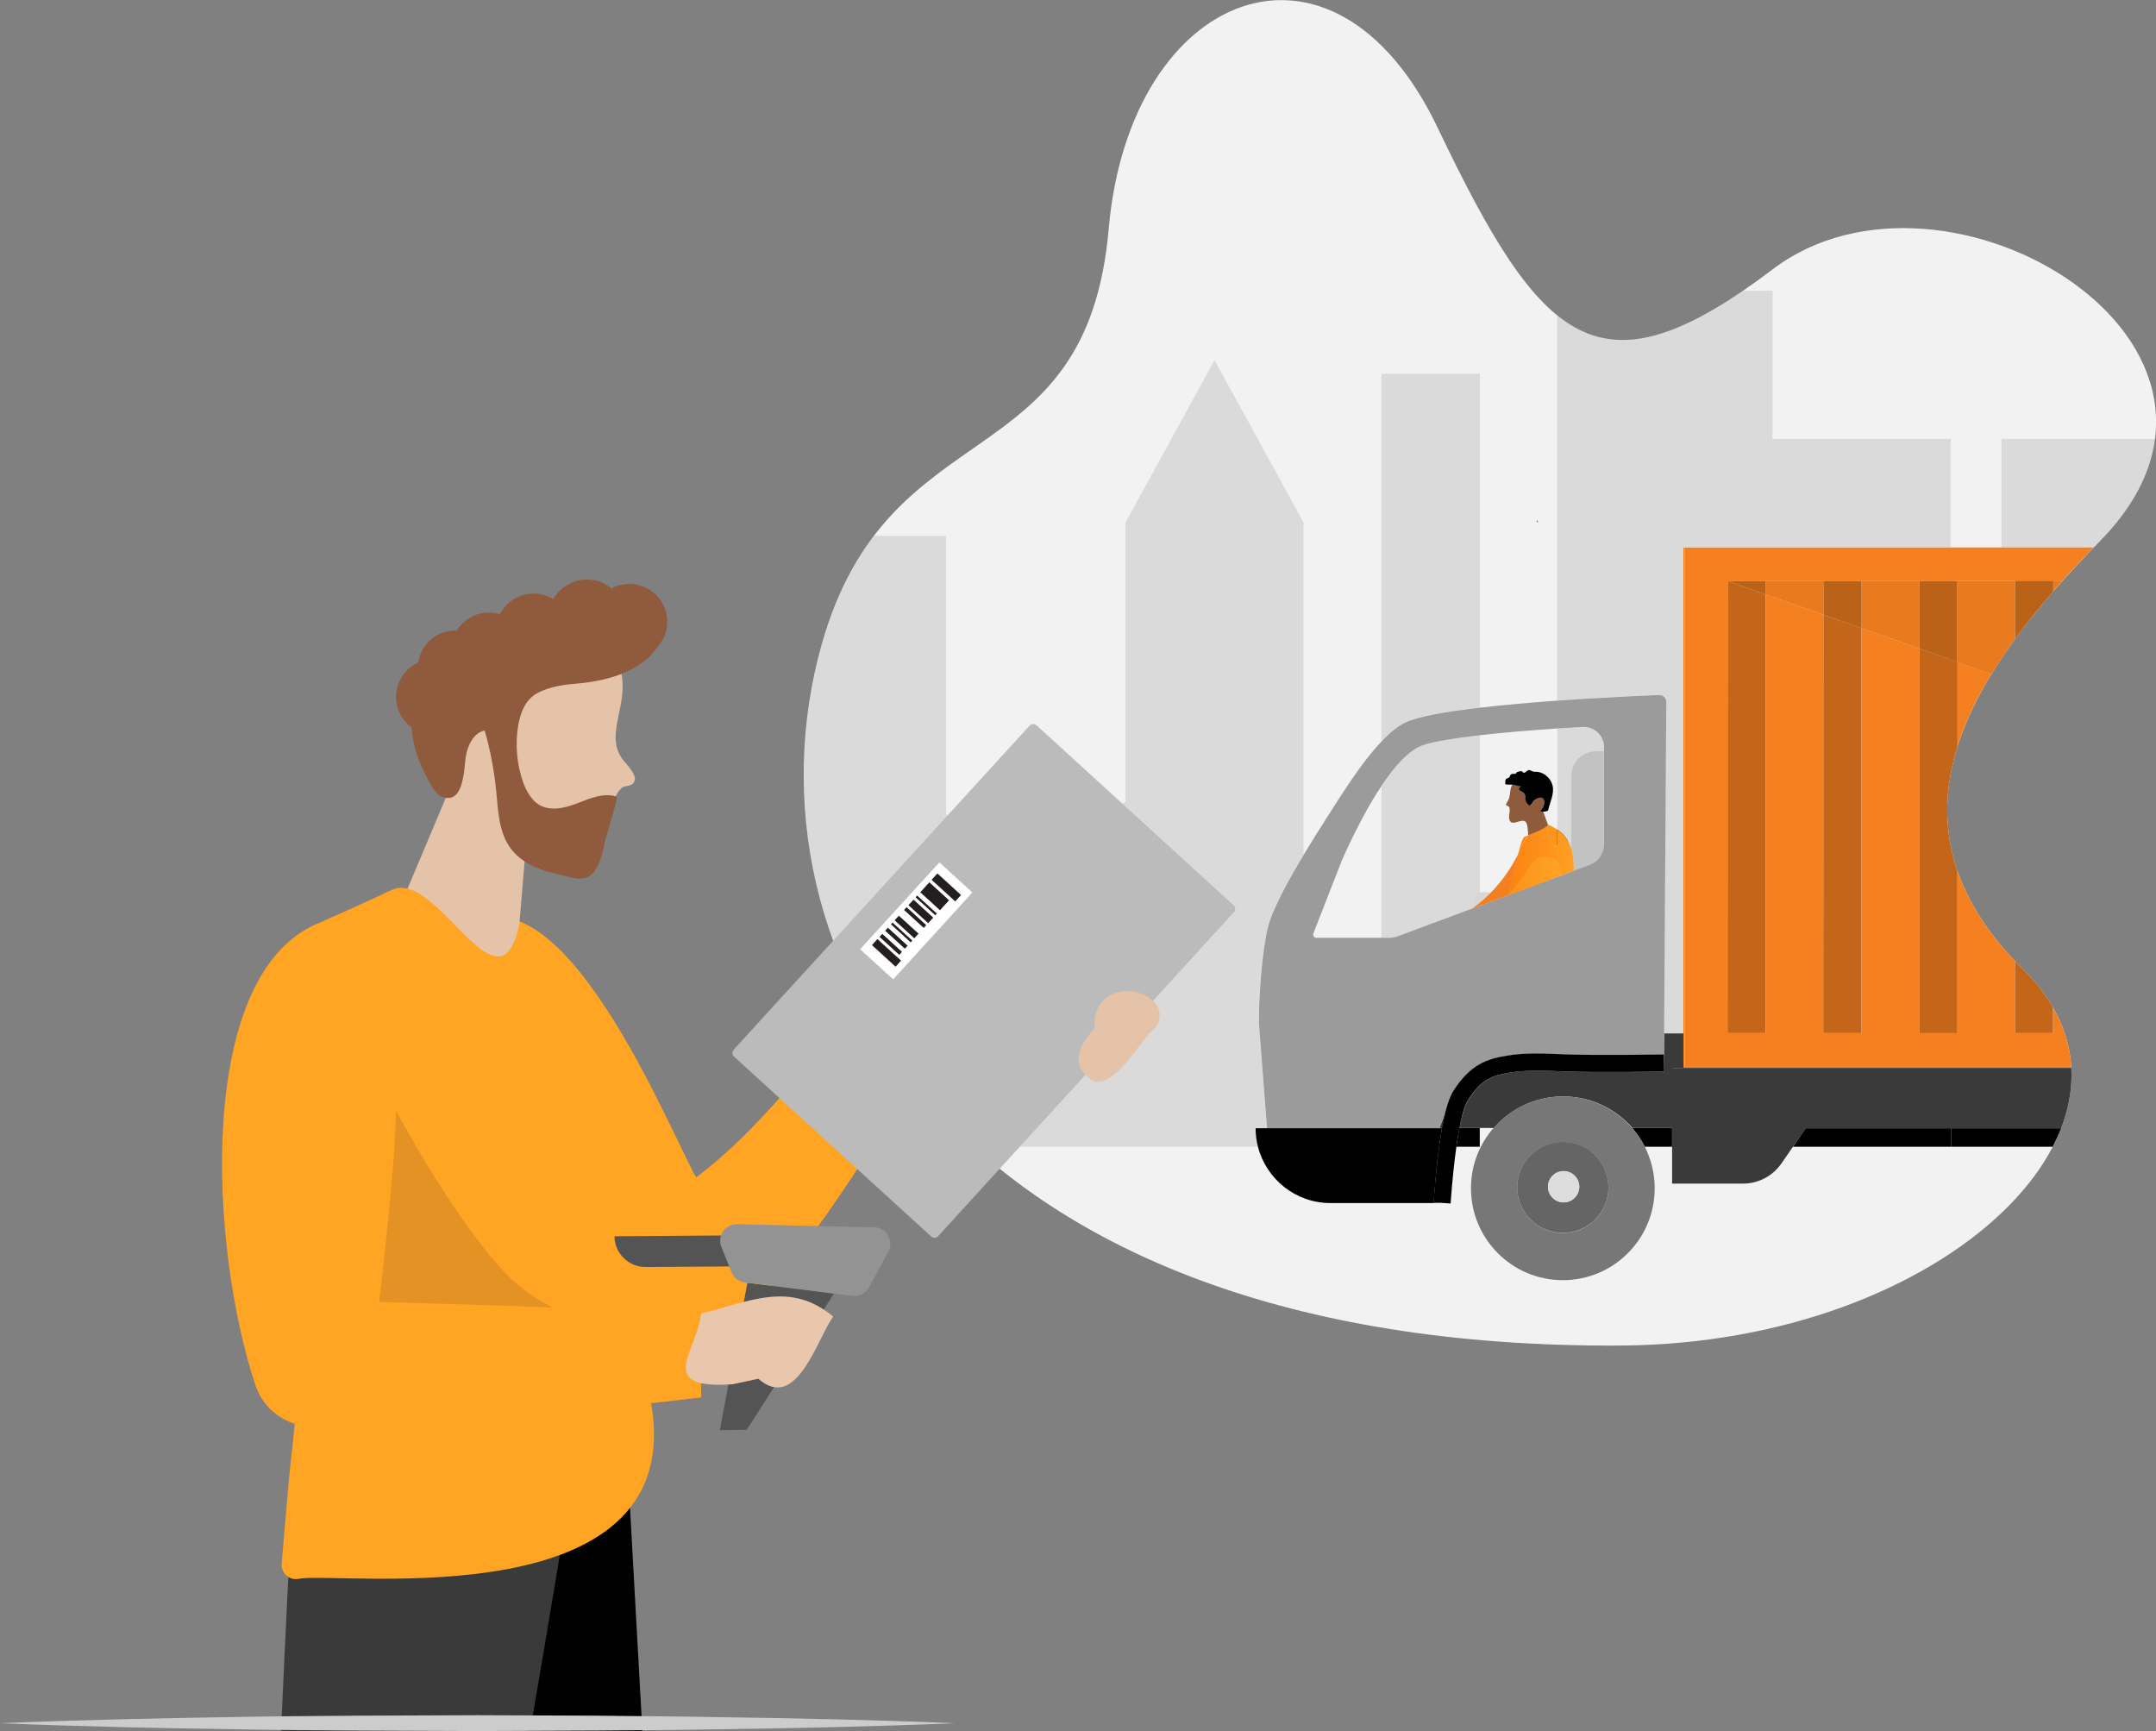 <?xml version="1.0" encoding="utf-8"?>
<!-- Generator: Adobe Illustrator 25.3.1, SVG Export Plug-In . SVG Version: 6.00 Build 0)  -->
<svg version="1.1" id="Layer_1" xmlns="http://www.w3.org/2000/svg" xmlns:xlink="http://www.w3.org/1999/xlink" x="0px" y="0px"
	 viewBox="0 0 1375.4 1104.2" style="enable-background:new 0 0 1375.4 1104.2;" xml:space="preserve">
<rect x="0" y="0" width="1375.4" height="1104.2" fill="#808080" stroke="none"/>
<style type="text/css">
	.st0{fill:#F2F2F2;}
	.st1{clip-path:url(#SVGID_2_);}
	.st2{fill:none;}
	.st3{opacity:0.1;}
	.st4{fill:#D7D7D7;}
	.st5{fill:#C2C2C2;}
	.st6{fill:#3A3A3A;}
	.st7{fill:#9B9B9B;}
	.st8{fill:#F48020;}
	.st9{fill:#777777;}
	.st10{opacity:0.41;fill:#4D4D4D;enable-background:new    ;}
	.st11{fill:#DDDDDD;}
	.st12{fill:#F28020;}
	.st13{fill:#8F5B3D;}
	.st14{fill:url(#SVGID_3_);}
	.st15{fill:url(#SVGID_4_);}
	.st16{fill:url(#SVGID_5_);}
	.st17{fill:url(#SVGID_6_);}
	.st18{fill:url(#SVGID_7_);}
	.st19{fill:url(#SVGID_8_);}
	.st20{fill:url(#SVGID_9_);}
	.st21{fill:url(#SVGID_10_);}
	.st22{fill:url(#SVGID_11_);}
	.st23{fill:url(#SVGID_12_);}
	.st24{fill:url(#SVGID_13_);}
	.st25{fill:url(#SVGID_14_);}
	.st26{opacity:5.000000e-02;enable-background:new    ;}
	.st27{opacity:0.2;enable-background:new    ;}
	.st28{fill:url(#SVGID_15_);}
	.st29{fill:#BBBBBB;}
	.st30{fill:#FFFFFF;}
	.st31{fill:#231F20;}
	.st32{fill:url(#SVGID_16_);}
	.st33{fill-rule:evenodd;clip-rule:evenodd;fill:#E4C3A8;}
	.st34{fill-rule:evenodd;clip-rule:evenodd;fill:#905B3D;}
	.st35{fill:#E4C3A8;}
	.st36{fill:url(#SVGID_17_);}
	.st37{opacity:0.2;fill:#754C24;enable-background:new    ;}
	.st38{fill:#545454;}
	.st39{fill:#E8C7AC;}
	.st40{fill:#939393;}
	.st41{fill:#CCCCCC;}
</style>
<g id="Layer_2_1_">
	<g id="Layer_1-2">
		<path class="st0" d="M1034.1,858.3C606.8,861,469.3,605.7,524.2,411.1c42.8-151.8,169-103.9,183.1-265.2
			c13.3-152.1,143.2-204,209.9-64.3s103.3,173.8,213.8,90.1s330.5,49.2,208.8,173.3c-79.9,81.5-146.5,177.4-49.1,273.4
			S1241.5,857,1034.1,858.3z"/>
		<g>
			<defs>
				<path id="SVGID_1_" d="M1034.1,858.3C606.8,861,469.3,605.7,524.2,411.1c42.8-151.8,169-103.9,183.1-265.2
					c13.3-152.1,143.2-204,209.9-64.3s103.3,173.8,213.8,90.1s330.5,49.2,208.8,173.3c-79.9,81.5-146.5,177.4-49.1,273.4
					S1241.5,857,1034.1,858.3z"/>
			</defs>
			<clipPath id="SVGID_2_">
				<use xlink:href="#SVGID_1_"  style="overflow:visible;"/>
			</clipPath>
			<g class="st1">
				<path class="st2" d="M1130.8,280h113.6v69.2h32.2V280h98c12.9-99.1-152.6-177.3-243.7-108.4c-6.6,5-13,9.6-19.1,13.8h18.9V280z"
					/>
				<path class="st2" d="M839.1,598.1c0.2,0.1,0.4,0.1,0.6,0.1h41.5v-96.8c-13.8,20.8-24.6,46.2-25.4,47.9l-18,46.2c0,0,0,0,0,0
					C837.5,596.7,838,597.8,839.1,598.1z"/>
				<path class="st2" d="M951.1,569.2c6.1-6.3,12.3-14.5,17.6-25c1.2-5,2.7-10.1,4-10.5c0.2,0,1.1-0.3,2.3-0.8
					c-0.2-2.7-0.3-7.1-1.5-8.4c-1.5-1.7-3.8-0.5-5.5-0.1c-1,0.2-2.3,0.7-3.4,0.4c-1.3-0.5-1.8-1.9-1.8-3.1c-0.1-1.8,0.5-3.7,0.4-5.5
					c0-0.7-0.3-1.4-0.9-1.8c-0.6-0.2-1.8-0.4-1.4-1.4l0.1-0.2c0.7-1.5,1.7-2.7,2-4.3c0.4-1.9,0.4-3.9,1-5.9c0.2-0.8,0.5-1.5,0.8-2
					c-1.5,0.1-3,0-4.4-0.2c-0.1-1-0.3-3.4,1.1-3.8c0.8-0.1,1.4-0.6,1.8-1.3c0.2-0.6,0.6-1.1,1.1-1.4c0.9-0.5,2.4,0.2,2.8-0.5
					c0.2-0.5,0.7-0.9,1.3-1c0.7-0.3,1.4-0.4,2.2-0.4c0.9,0.2,0.8,1.1,1.8,1c0.6-0.2,1.2-0.6,1.7-1.1c0.6-0.6,1.5-0.8,2.3-0.4
					c0.7,0.5,1.6,0.8,2.5,0.9c5.4-0.4,10.4,3.8,11.6,9c1.2,5.2-1.6,10.3-2.8,15.3c-0.2,0.9-1.6,1.1-3,1.1c0,0.1-0.1,0.2-0.1,0.3
					l3,8.4c0-0.1,0.1-0.1,0.1-0.2c2.2,0.9,4.1,1.9,5.7,3v-64.5c-14.9,1-33.1,2.4-49.4,4.3v100.2H951.1z"/>
				<path class="st2" d="M1276.7,731.5h-32.2h-100.7l-7.4,10.7c-5.5,8-14.6,12.8-24.4,12.8h-45.3v-23.5h-17.4c4,8,6.3,16.9,6.3,26.5
					c0,32.3-26.2,58.6-58.6,58.6c-32.3,0-58.6-26.2-58.6-58.6c0-14.7,5.4-28.2,14.4-38.5H944v12h-14.9c-1.3,9.2-2.5,21-3.7,36.3
					l-5.6-0.4h-71.2c-22.3,0-41-15.3-46.2-35.9H621.4c83.6,75.7,218.1,128,412.7,126.8c132.6-0.8,240.3-59.5,275.3-126.8H1276.7z"/>
				<rect x="970.3" y="564.4" class="st2" width="0" height="7.2"/>
				<path class="st2" d="M603.5,519.5c13,4.6,23.3,14.7,28.3,27.5l2.5,6.1h5.3l78.4-41.6V333.3l56.8-103.6l56.8,103.6V545
					c5.1-8.5,10.1-16.2,13.5-21.7c10-15.6,22.9-36.6,36.1-50.5V238.4H944v212.9c15.6-1.8,32.9-3.3,49.4-4.5V201.1
					c-25.3-20.4-48.1-60.6-76.2-119.5C850.5-58.2,720.6-6.3,707.3,145.8C696,275.6,612.2,270,557.5,341.8h45.9V519.5z M981.3,333
					h-0.6c-0.2-0.4-0.4-0.8-0.6-1.2L981.3,333z"/>
				<path class="st3" d="M896.7,460.7c7.9-3.8,25.9-6.9,47.4-9.4V238.4h-62.8v234.4C886.4,467.4,891.6,463.1,896.7,460.7z"/>
				<path d="M918.2,719.7h1.7c0-0.1,0-0.1,0-0.2h-1.7L918.2,719.7z"/>
				<path d="M929.1,731.5H944v-12h-13C930.4,722.9,929.7,726.8,929.1,731.5z"/>
				<path class="st3" d="M886.4,598.2c1.8,0,3.5-0.3,5.2-0.9l48.5-18.1v0l-1.2,0.4c0.4-0.3,0.8-0.6,1.2-0.8v-6.5
					c0-1.7,1.4-3.1,3.1-3.1h0.9V469c-15.4,1.7-29,3.9-36.3,6.4c-8.9,3-18.2,13.8-26.5,26.1v96.8H886.4z"/>
				<path class="st3" d="M801,719.7h7.2l-5.2-67.1c-0.2-15.4,2-46.5,5.8-61.4c2.9-11.5,13.2-30.2,22.8-46.1V333.3l-56.8-103.6
					L718,333.3v178.1l-78.4,41.6h-5.3l-2.5-6.1c-5-12.8-15.4-22.9-28.3-27.5V341.8h-45.9c-13.3,17.5-24.9,39.5-33.3,69.3
					c-29.9,106-2.8,229.9,97.1,320.4h181.1C801.5,727.7,801,723.8,801,719.7z"/>
				<path d="M1041.2,719.5c3.2,3.6,5.9,7.7,8.1,12h17.4v-12H1041.2z"/>
				<path class="st3" d="M1058.2,443.2c2.5-0.1,4.6,1.8,4.7,4.3l-1.4,211.7h12.4V349.3h0.7v-0.2h169.8V280h-113.6v-94.6h-18.9
					c-52.8,36-87.5,40.7-118.5,15.7v245.8C1022,444.8,1048.1,443.6,1058.2,443.2z"/>
				<polygon points="1151.9,719.7 1143.8,731.5 1244.5,731.5 1244.5,719.7 				"/>
				<path class="st3" d="M1000.3,536.5c0.7-0.2,1.4-0.4,2.1-0.5v-41.3c0-8.6,7-15.5,15.5-15.5h5.3v61.6c0.1-0.8,0.2-1.6,0.2-2.4
					l0-61.8c0-7.1-5.8-12.9-12.9-12.9c-0.2,0-0.5,0-0.7,0c-4.6,0.3-10.2,0.6-16.3,1v64.5C996.5,531.2,998.7,533.7,1000.3,536.5z"/>
				<path d="M981.3,333l-1.2-1.2c0.2,0.4,0.4,0.8,0.6,1.2H981.3z"/>
				<path d="M1244.5,731.5h32.2h32.8c2-3.9,3.8-7.9,5.4-11.8h-70.3V731.5z"/>
				<path class="st3" d="M1276.7,349.2h59c1.4-1.4,2.8-2.9,4.2-4.3c21.3-21.8,32.2-43.8,34.9-64.9h-98V349.2z"/>
				<polygon class="st4" points="962.2,571 961.7,571.2 940,579.3 940,579.3 966.9,569.2 966.9,569.2 				"/>
				<path class="st4" d="M951.1,569.2H944h-0.9c-1.7,0-3.1,1.4-3.1,3.1v6.5C943.5,576.3,947.3,573.1,951.1,569.2z"/>
				<polygon class="st4" points="995.6,558.5 984.1,562.8 973.7,566.7 973.7,566.7 1002.4,556 1002.4,556 				"/>
				<path class="st4" d="M1002.4,536c-0.7,0.2-1.4,0.3-2.1,0.5c0.9,1.5,1.6,3.2,2.1,4.9V536z"/>
				<path class="st5" d="M1023.2,479.2h-5.3c-8.6,0-15.5,7-15.5,15.5V536v5.4c1.3,4.3,1.6,9,1.5,14l-1.5,0.6l0,0l11.8-4.4
					c4.8-1.8,8.2-5.9,9-10.8V479.2z"/>
				<path class="st6" d="M920,719.5c0.7-3.6,1.4-6.9,2.1-9.8l-3.8,9.8H920z"/>
				<path class="st6" d="M1074,680.8v-21.6h-12.4l-0.1,13.4c0,0,0.1,0,0.1,0l0.2,10.9c-0.5,0-41.6,0.8-64.6-0.1l-2.7-0.1
					c-10.4-0.4-21.2-0.9-31.3,0.9c-10.8,1.8-18,3.9-26.6,17.5c-1.4,2.1-3.4,6.9-5.5,17.8h13h8.9c10.7-12.3,26.5-20.1,44.2-20.1
					s33.4,7.8,44.2,20.1h25.5v-38.3h254.7c0-0.1,0-0.2,0-0.4H1074z"/>
				<path class="st6" d="M1066.7,681.2v38.3v12V755h45.3c9.7,0,18.8-4.8,24.4-12.8l7.4-10.7l8.2-11.8h92.6h70.3
					c4.9-12.7,7.2-25.7,6.6-38.5H1066.7z"/>
				<path class="st7" d="M918.2,719.7l0.1-0.2l3.8-9.8c1.6-6.2,3.3-10.8,5.2-13.8c11-17.3,21.9-20.4,34-22.4
					c11.2-1.9,22.6-1.5,33.6-1l2.7,0.1c22.2,0.9,61.7,0.1,63.9,0.1l0.1-13.4l1.4-211.7c-0.1-2.5-2.2-4.4-4.7-4.3
					c-10.1,0.4-36.2,1.6-64.8,3.6c-16.5,1.2-33.8,2.7-49.4,4.5c-21.4,2.5-39.5,5.6-47.4,9.4c-5.1,2.4-10.3,6.7-15.4,12.2
					c-13.2,13.8-26.1,34.9-36.1,50.5c-3.5,5.4-8.4,13.2-13.5,21.7c-9.6,15.9-19.9,34.6-22.8,46.1c-3.8,14.9-6,46-5.8,61.4l5.2,67.1
					H918.2z M837.8,595.6C837.8,595.6,837.8,595.6,837.8,595.6l18-46.2c0.8-1.7,11.6-27.2,25.4-47.9c8.2-12.4,17.6-23.1,26.5-26.1
					c7.3-2.5,20.9-4.6,36.3-6.4c16.3-1.9,34.5-3.3,49.4-4.3c6.1-0.4,11.7-0.7,16.3-1c0.2,0,0.5,0,0.7,0c7.1,0,12.9,5.8,12.9,12.9
					l0,61.8c0,0.8-0.1,1.6-0.2,2.4c-0.9,4.9-4.2,9.1-9,10.8l-11.8,4.4l-28.7,10.7l-6.7,2.5l-26.9,10l-48.5,18.1
					c-1.7,0.6-3.4,0.9-5.2,0.9h-5.1h-41.5c-0.2,0-0.4,0-0.6-0.1C838,597.8,837.5,596.7,837.8,595.6z"/>
				<path d="M919.9,719.7h-1.7h-110H801c0,4.1,0.5,8,1.5,11.8c5.3,20.6,24,35.9,46.2,35.9h71.2l-5.3-0.4
					C916,747.3,917.8,731.5,919.9,719.7z"/>
				<path d="M936.5,701.7c8.6-13.6,15.8-15.7,26.6-17.5c10.1-1.7,20.9-1.3,31.3-0.9l2.7,0.1c23,0.9,64.1,0.1,64.6,0.1l-0.2-10.9
					c0,0,0,0-0.1,0c-2.2,0-41.7,0.8-63.9-0.1l-2.7-0.1c-11-0.5-22.3-0.9-33.6,1c-12.1,2-23,5.2-34,22.4c-1.9,3-3.6,7.6-5.2,13.8
					c-0.7,2.9-1.4,6.2-2.1,9.8c0,0.1,0,0.1,0,0.2c-2.2,11.9-3.9,27.6-5.4,47.3l5.3,0.4l5.6,0.4c1.1-15.3,2.4-27.1,3.7-36.3
					c0.7-4.7,1.3-8.6,2-12C933.1,708.6,935.1,703.8,936.5,701.7z"/>
				<path class="st8" d="M1074.6,680.5V349.3h-0.7v309.9v21.6h247.4c0-0.1,0-0.2,0-0.3H1074.6z"/>
				<path class="st9" d="M997,699.4c-17.6,0-33.4,7.8-44.2,20.1c-9,10.3-14.4,23.7-14.4,38.5c0,32.3,26.2,58.6,58.6,58.6
					c32.3,0,58.6-26.2,58.6-58.6c0-9.5-2.3-18.5-6.3-26.5c-2.2-4.3-4.9-8.4-8.1-12C1030.4,707.2,1014.7,699.4,997,699.4z M997,786.5
					c-16,0-29.1-13-29.1-29s13-29,29.1-29s29.1,13,29.1,29S1013.1,786.5,997,786.5z"/>
				<path class="st9" d="M997,728.4c-16,0-29.1,13-29.1,29s13,29,29.1,29s29.1-13,29.1-29S1013.1,728.4,997,728.4z M997.5,767
					c-5.5,0-10-4.5-10-10s4.5-10,10-10s10,4.5,10,10S1003,767,997.5,767z"/>
				<path class="st10" d="M997,728.4c-16,0-29.1,13-29.1,29s13,29,29.1,29s29.1-13,29.1-29S1013.1,728.4,997,728.4z M997.5,767
					c-5.5,0-10-4.5-10-10s4.5-10,10-10s10,4.5,10,10S1003,767,997.5,767z"/>
				<circle class="st11" cx="997.5" cy="757" r="10"/>
				<path class="st12" d="M961.7,571.2c0.2-0.2,0.4-0.5,0.7-0.7c1.3-5.3,2.7-10.7,4.1-16c0.3-1.3,1.2-5.8,2.3-10.3
					c-5.2,10.6-11.5,18.8-17.6,25c-3.8,3.9-7.6,7.1-11.1,9.6c-0.4,0.3-0.8,0.6-1.2,0.8l1.2-0.4L961.7,571.2z"/>
				<path class="st13" d="M987.6,526.4l-3-8.4c0-0.1,0.1-0.2,0.1-0.3c-1.2,0-2.3-0.2-2.3-0.2s3.8-3.7,2.4-7.4
					c-0.7-1.9-2.7-1.4-4.2-0.7c-1,0.5-1.9,1.2-2.7,2.1c-0.5,0.7-1.1,2.4-2.1,2.3c-0.3,0-0.6-0.2-0.9-0.4c-1-0.9-1.7-2.1-1.9-3.4
					c-0.1-0.7,0.1-1.4,0-2.1c0-0.9-0.4-1.8-1.2-2.3c-0.8-0.5-1.6-1-2.5-1.4c-0.1,0-0.2-0.1-0.2-0.2c-0.6-0.6,0.6-2.2,1.1-2.6
					c-0.8,0.3-1.7,0.3-2.5-0.2c-0.9-0.4-1.9-0.6-2.8-0.7c-0.1,0-0.1,0-0.2,0c-0.3,0.6-0.6,1.3-0.8,2c-0.6,1.9-0.5,3.9-1,5.9
					c-0.3,1.6-1.3,2.9-2,4.3l-0.1,0.2c-0.3,1,0.8,1.1,1.4,1.4c0.6,0.4,0.9,1.1,0.9,1.8c0.1,1.8-0.5,3.6-0.4,5.5
					c0.1,1.2,0.5,2.7,1.8,3.1c1,0.3,2.4-0.1,3.4-0.4c1.7-0.4,4.1-1.5,5.5,0.1c1.2,1.3,1.3,5.7,1.5,8.4
					C978.8,531.5,986,528.4,987.6,526.4z"/>
				<path d="M967.7,501.2c0.8,0.4,1.7,0.5,2.5,0.2c-0.5,0.4-1.7,2-1.1,2.6c0.1,0.1,0.2,0.1,0.2,0.2c0.9,0.4,1.7,0.8,2.5,1.4
					c0.7,0.5,1.2,1.4,1.2,2.3c0.1,0.7-0.1,1.4,0,2.1c0.2,1.3,0.9,2.5,1.9,3.4c0.2,0.3,0.5,0.4,0.9,0.4c1,0,1.6-1.7,2.1-2.3
					c0.7-0.9,1.6-1.6,2.7-2.1c1.4-0.7,3.4-1.2,4.2,0.7c1.5,3.7-2.4,7.4-2.4,7.4s1.1,0.2,2.3,0.2c1.3,0,2.8-0.2,3-1.1
					c1.1-5,3.9-10.2,2.8-15.3c-1.2-5.2-6.2-9.4-11.6-9c-0.9-0.1-1.8-0.4-2.5-0.9c-0.8-0.4-1.7-0.2-2.3,0.4c-0.5,0.5-1,0.9-1.7,1.1
					c-1,0.1-0.9-0.8-1.8-1c-0.7,0-1.5,0.1-2.2,0.4c-0.6,0.1-1.1,0.5-1.3,1c-0.4,0.7-1.9,0-2.8,0.5c-0.6,0.3-1,0.8-1.1,1.4
					c-0.3,0.7-1,1.2-1.8,1.3c-1.4,0.4-1.1,2.8-1.1,3.8c1.5,0.2,3,0.3,4.4,0.2c0.1,0,0.1,0,0.2,0
					C965.9,500.7,966.8,500.9,967.7,501.2z"/>
				<linearGradient id="SVGID_3_" gradientUnits="userSpaceOnUse" x1="955.523" y1="538.545" x2="1008.409" y2="538.545">
					<stop  offset="0" style="stop-color:#FC7D0E"/>
					<stop  offset="1" style="stop-color:#FFA323"/>
				</linearGradient>
				<path class="st14" d="M975.1,533.7c0-0.2,0-0.5-0.1-0.8c-1.2,0.5-2.1,0.7-2.3,0.8c-1.4,0.5-2.8,5.5-4,10.5
					c0.7-1.4,1.3-2.7,2-4.2C971.5,537.3,973.1,535.2,975.1,533.7z"/>
				<linearGradient id="SVGID_4_" gradientUnits="userSpaceOnUse" x1="955.523" y1="533.373" x2="1008.409" y2="533.373">
					<stop  offset="0" style="stop-color:#FC7D0E"/>
					<stop  offset="1" style="stop-color:#FFA323"/>
				</linearGradient>
				<path class="st15" d="M986.6,533.2c2.4,1.6,4,4.3,4.5,7.3c0.8-0.5,1.5-0.9,2.3-1.3v-10.1c-1.7-1.1-3.5-2.1-5.7-3
					c0,0.1-0.1,0.1-0.1,0.2l2.2,6.1C988.5,532.7,987.5,532.9,986.6,533.2z"/>
				<path d="M1000.3,536.5c-1.6-2.8-3.8-5.3-6.9-7.3v10.1C995.6,538.1,997.9,537.2,1000.3,536.5z"/>
				<linearGradient id="SVGID_5_" gradientUnits="userSpaceOnUse" x1="955.523" y1="534.204" x2="1008.409" y2="534.204">
					<stop  offset="0" style="stop-color:#FC7D0E"/>
					<stop  offset="1" style="stop-color:#FFA323"/>
				</linearGradient>
				<path class="st16" d="M1000.3,536.5c-1.6-2.8-3.8-5.3-6.9-7.3v10.1C995.6,538.1,997.9,537.2,1000.3,536.5z"/>
				<path class="st4" d="M991.1,540.5c0.3,1.9,0.2,3.8-0.4,5.8c0,0-0.1,0.4-0.3,1.1c4,2.2,5.5,6.6,5.2,11.1l6.8-2.5v-14.6
					c-0.5-1.7-1.2-3.4-2.1-4.9c-2.4,0.7-4.7,1.6-6.9,2.7C992.6,539.6,991.9,540.1,991.1,540.5z"/>
				<linearGradient id="SVGID_6_" gradientUnits="userSpaceOnUse" x1="955.523" y1="547.518" x2="1008.409" y2="547.518">
					<stop  offset="0" style="stop-color:#FC7D0E"/>
					<stop  offset="1" style="stop-color:#FFA323"/>
				</linearGradient>
				<path class="st17" d="M991.1,540.5c0.3,1.9,0.2,3.8-0.4,5.8c0,0-0.1,0.4-0.3,1.1c4,2.2,5.5,6.6,5.2,11.1l6.8-2.5v-14.6
					c-0.5-1.7-1.2-3.4-2.1-4.9c-2.4,0.7-4.7,1.6-6.9,2.7C992.6,539.6,991.9,540.1,991.1,540.5z"/>
				<path class="st5" d="M1003.9,555.4c0.1-5-0.2-9.7-1.5-14V556L1003.9,555.4z"/>
				<linearGradient id="SVGID_7_" gradientUnits="userSpaceOnUse" x1="955.523" y1="548.711" x2="1008.409" y2="548.711">
					<stop  offset="0" style="stop-color:#FC7D0E"/>
					<stop  offset="1" style="stop-color:#FFA323"/>
				</linearGradient>
				<path class="st18" d="M1003.9,555.4c0.1-5-0.2-9.7-1.5-14V556L1003.9,555.4z"/>
				<path class="st12" d="M962.4,570.5c4.5-4.8,8.9-10.4,12.7-16.8c2.8-6,9.4-8.9,14.8-6.5c0.2,0.1,0.4,0.2,0.6,0.3
					c0.2-0.7,0.3-1.1,0.3-1.1c0.6-2,0.7-4,0.4-5.8c-0.5-3-2.1-5.7-4.5-7.3c-2,0.6-3.5,1.4-6.4,1.9c-1.7,0.3-4.6,2.1-5-0.6
					c0-0.2-0.1-0.5-0.1-0.8c-2,1.5-3.6,3.7-4.5,6.3c-0.6,1.4-1.3,2.8-2,4.2c-1.1,4.5-1.9,9-2.3,10.3
					C965,559.8,963.7,565.1,962.4,570.5z"/>
				<linearGradient id="SVGID_8_" gradientUnits="userSpaceOnUse" x1="955.523" y1="551.841" x2="1008.409" y2="551.841">
					<stop  offset="0" style="stop-color:#FC7D0E"/>
					<stop  offset="1" style="stop-color:#FFA323"/>
				</linearGradient>
				<path class="st19" d="M962.4,570.5c4.5-4.8,8.9-10.4,12.7-16.8c2.8-6,9.4-8.9,14.8-6.5c0.2,0.1,0.4,0.2,0.6,0.3
					c0.2-0.7,0.3-1.1,0.3-1.1c0.6-2,0.7-4,0.4-5.8c-0.5-3-2.1-5.7-4.5-7.3c-2,0.6-3.5,1.4-6.4,1.9c-1.7,0.3-4.6,2.1-5-0.6
					c0-0.2-0.1-0.5-0.1-0.8c-2,1.5-3.6,3.7-4.5,6.3c-0.6,1.4-1.3,2.8-2,4.2c-1.1,4.5-1.9,9-2.3,10.3
					C965,559.8,963.7,565.1,962.4,570.5z"/>
				<path class="st13" d="M975.2,534.5c0.4,2.7,3.3,0.9,5,0.6c2.9-0.5,4.4-1.2,6.4-1.9c0.9-0.3,1.9-0.6,3.2-0.8l-2.2-6.1
					c-1.6,2-8.8,5.1-12.6,6.5c0,0.3,0,0.5,0.1,0.8C975.1,534,975.1,534.3,975.2,534.5z"/>
				<linearGradient id="SVGID_9_" gradientUnits="userSpaceOnUse" x1="955.523" y1="531.167" x2="1008.409" y2="531.167">
					<stop  offset="0" style="stop-color:#FC7D0E"/>
					<stop  offset="1" style="stop-color:#FFA323"/>
				</linearGradient>
				<path class="st20" d="M975.2,534.5c0.4,2.7,3.3,0.9,5,0.6c2.9-0.5,4.4-1.2,6.4-1.9c0.9-0.3,1.9-0.6,3.2-0.8l-2.2-6.1
					c-1.6,2-8.8,5.1-12.6,6.5c0,0.3,0,0.5,0.1,0.8C975.1,534,975.1,534.3,975.2,534.5z"/>
				<path class="st12" d="M961.7,571.2l0.5-0.2c0-0.2,0.1-0.3,0.1-0.5C962.1,570.7,961.9,570.9,961.7,571.2z"/>
				<linearGradient id="SVGID_10_" gradientUnits="userSpaceOnUse" x1="918.416" y1="570.812" x2="996.281" y2="570.812">
					<stop  offset="0" style="stop-color:#FC7D0E"/>
					<stop  offset="1" style="stop-color:#FFA323"/>
				</linearGradient>
				<path class="st21" d="M961.7,571.2l0.5-0.2c0-0.2,0.1-0.3,0.1-0.5C962.1,570.7,961.9,570.9,961.7,571.2z"/>
				<path class="st4" d="M990.4,547.5c-0.6,2.4-2.3,8.2-6.3,15.3l11.5-4.3C995.9,554.1,994.4,549.6,990.4,547.5z"/>
				<linearGradient id="SVGID_11_" gradientUnits="userSpaceOnUse" x1="955.523" y1="555.138" x2="1008.409" y2="555.138">
					<stop  offset="0" style="stop-color:#FC7D0E"/>
					<stop  offset="1" style="stop-color:#FFA323"/>
				</linearGradient>
				<path class="st22" d="M990.4,547.5c-0.6,2.4-2.3,8.2-6.3,15.3l11.5-4.3C995.9,554.1,994.4,549.6,990.4,547.5z"/>
				<linearGradient id="SVGID_12_" gradientUnits="userSpaceOnUse" x1="918.416" y1="555.138" x2="996.281" y2="555.138">
					<stop  offset="0" style="stop-color:#FC7D0E"/>
					<stop  offset="1" style="stop-color:#FFA323"/>
				</linearGradient>
				<path class="st23" d="M990.4,547.5c-0.6,2.4-2.3,8.2-6.3,15.3l11.5-4.3C995.9,554.1,994.4,549.6,990.4,547.5z"/>
				<path class="st12" d="M989.9,547.2c-5.4-2.5-12,0.5-14.8,6.5c-3.9,6.4-8.2,12-12.7,16.8c0,0.2-0.1,0.3-0.1,0.5l4.7-1.8l6.7-2.5
					l10.5-3.9c4-7.1,5.7-13,6.3-15.3C990.2,547.4,990,547.3,989.9,547.2z"/>
				<linearGradient id="SVGID_13_" gradientUnits="userSpaceOnUse" x1="955.523" y1="558.633" x2="1008.409" y2="558.633">
					<stop  offset="0" style="stop-color:#FC7D0E"/>
					<stop  offset="1" style="stop-color:#FFA323"/>
				</linearGradient>
				<path class="st24" d="M989.9,547.2c-5.4-2.5-12,0.5-14.8,6.5c-3.9,6.4-8.2,12-12.7,16.8c0,0.2-0.1,0.3-0.1,0.5l4.7-1.8l6.7-2.5
					l10.5-3.9c4-7.1,5.7-13,6.3-15.3C990.2,547.4,990,547.3,989.9,547.2z"/>
				<linearGradient id="SVGID_14_" gradientUnits="userSpaceOnUse" x1="918.416" y1="558.633" x2="996.281" y2="558.633">
					<stop  offset="0" style="stop-color:#FC7D0E"/>
					<stop  offset="1" style="stop-color:#FFA323"/>
				</linearGradient>
				<path class="st25" d="M989.9,547.2c-5.4-2.5-12,0.5-14.8,6.5c-3.9,6.4-8.2,12-12.7,16.8c0,0.2-0.1,0.3-0.1,0.5l4.7-1.8l6.7-2.5
					l10.5-3.9c4-7.1,5.7-13,6.3-15.3C990.2,547.4,990,547.3,989.9,547.2z"/>
				<path class="st8" d="M1244.5,349.2h-169.8v0.2v331.1h246.7c-0.8-12.9-4.5-25.6-11.6-38V659h-24.3l0-46.1
					c-18.4-19.4-30.3-38.7-36.8-57.9v104h-24.3l0-245.3l-36.8-13V659h-24.3l0-266.8l-36.8-13V659h-24.3l0-288.3h24.2h36.9h24.2h36.9
					h24.2h36.8h24.2h5.9c6.5-7.3,13.2-14.4,20.1-21.5h-59H1244.5z"/>
				<path class="st8" d="M1248.6,476.7c4.9-15.8,12.4-31.5,21.8-46.8l-21.8-7.7V476.7z"/>
				<polygon class="st8" points="1126.4,370.7 1126.4,379.2 1163.3,392.2 1163.3,370.7 				"/>
				<polygon class="st26" points="1126.4,370.7 1126.4,379.2 1163.3,392.2 1163.3,370.7 				"/>
				<polygon class="st8" points="1187.5,370.7 1187.5,400.7 1224.4,413.7 1224.4,370.7 				"/>
				<polygon class="st26" points="1187.5,370.7 1187.5,400.7 1224.4,413.7 1224.4,370.7 				"/>
				<path class="st8" d="M1248.6,370.7v51.6l21.8,7.7c4.6-7.5,9.7-15,15.1-22.4l0-36.8H1248.6z"/>
				<path class="st26" d="M1248.6,370.7v51.6l21.8,7.7c4.6-7.5,9.7-15,15.1-22.4l0-36.8H1248.6z"/>
				<path class="st8" d="M1309.7,377.3c1.9-2.2,3.9-4.4,5.9-6.7h-5.9V377.3z"/>
				<path class="st26" d="M1309.7,377.3c1.9-2.2,3.9-4.4,5.9-6.7h-5.9V377.3z"/>
				<polygon class="st8" points="1102.1,659 1126.4,659 1126.4,379.2 1102.2,370.7 				"/>
				<polygon class="st27" points="1102.1,659 1126.4,659 1126.4,379.2 1102.2,370.7 				"/>
				<polygon class="st8" points="1102.2,370.7 1126.4,379.2 1126.4,370.7 				"/>
				<polygon class="st26" points="1102.2,370.7 1126.4,379.2 1126.4,370.7 				"/>
				<polygon class="st27" points="1102.2,370.7 1126.4,379.2 1126.4,370.7 				"/>
				<polygon class="st8" points="1163.2,659 1187.5,659 1187.5,400.7 1163.3,392.2 				"/>
				<polygon class="st27" points="1163.2,659 1187.5,659 1187.5,400.7 1163.3,392.2 				"/>
				<polygon class="st8" points="1163.3,370.7 1163.3,392.2 1187.5,400.7 1187.5,370.7 				"/>
				<polygon class="st26" points="1163.3,370.7 1163.3,392.2 1187.5,400.7 1187.5,370.7 				"/>
				<polygon class="st27" points="1163.3,370.7 1163.3,392.2 1187.5,400.7 1187.5,370.7 				"/>
				<path class="st8" d="M1224.4,413.7l0,245.3h24.3V555c-9-26.4-7.9-52.6,0-78.3v-54.5L1224.4,413.7z"/>
				<path class="st27" d="M1224.4,413.7l0,245.3h24.3V555c-9-26.4-7.9-52.6,0-78.3v-54.5L1224.4,413.7z"/>
				<polygon class="st8" points="1248.6,422.2 1248.6,370.7 1224.4,370.7 1224.4,413.7 				"/>
				<polygon class="st26" points="1248.6,422.2 1248.6,370.7 1224.4,370.7 1224.4,413.7 				"/>
				<polygon class="st27" points="1248.6,422.2 1248.6,370.7 1224.4,370.7 1224.4,413.7 				"/>
				<path class="st8" d="M1309.7,659v-16.5c-4.8-8.3-11.1-16.4-19-24.3c-1.8-1.8-3.6-3.6-5.2-5.3l0,46.1H1309.7z"/>
				<path class="st27" d="M1309.7,659v-16.5c-4.8-8.3-11.1-16.4-19-24.3c-1.8-1.8-3.6-3.6-5.2-5.3l0,46.1H1309.7z"/>
				<path class="st8" d="M1285.5,370.7l0,36.8c7.5-10.2,15.6-20.3,24.3-30.2v-6.7H1285.5z"/>
				<path class="st26" d="M1285.5,370.7l0,36.8c7.5-10.2,15.6-20.3,24.3-30.2v-6.7H1285.5z"/>
				<path class="st27" d="M1285.5,370.7l0,36.8c7.5-10.2,15.6-20.3,24.3-30.2v-6.7H1285.5z"/>
			</g>
		</g>
		<g id="Holding_Box">
			
				<linearGradient id="SVGID_15_" gradientUnits="userSpaceOnUse" x1="2500.7" y1="385.121" x2="2501.2" y2="385.121" gradientTransform="matrix(-1 0 0 -1 3928.63 1104.034)">
				<stop  offset="0" style="stop-color:#FD7D0E"/>
				<stop  offset="0.5" style="stop-color:#FE8E17"/>
				<stop  offset="1" style="stop-color:#FFA423"/>
			</linearGradient>
			<path class="st28" d="M444.1,751.1c-17.7-31.6-85.2-200.7-147-160.1c-25.5,19.9-30.1,60.7-17.3,89.6
				c46.8,71.1,116.7,242.9,210.4,140.9c42.5-46.9,72.8-103.4,108-155.7c15.5-21.3-19.3-36.4-29.5-52.4
				C529.1,659.9,493.1,713.8,444.1,751.1z"/>
			<path class="st29" d="M786.9,577.4L661.3,462.7c-1.3-1.2-3.3-1.1-4.5,0.2c0,0,0,0,0,0L468.1,669.5c-1.2,1.3-1.1,3.3,0.2,4.5
				L594,788.7c1.3,1.2,3.3,1.1,4.5-0.2l188.7-206.7c1.1-1.2,1.1-3.1-0.1-4.2C787,577.5,787,577.5,786.9,577.4z"/>
			<path class="st30" d="M548.7,605.5l50.6-55.4l21,19.2l-50.5,55.4L548.7,605.5z"/>
			
				<rect x="600.8" y="556.4" transform="matrix(0.674 -0.739 0.739 0.674 -221.822 630.203)" class="st31" width="5.5" height="20.4"/>
			
				<rect x="591.8" y="563.7" transform="matrix(0.674 -0.739 0.739 0.674 -228.369 626.573)" class="st31" width="8.6" height="17"/>
			
				<rect x="590" y="569.5" transform="matrix(0.674 -0.739 0.739 0.674 -234.435 624.536)" class="st31" width="1.5" height="17"/>
			
				<rect x="584.9" y="573.4" transform="matrix(0.674 -0.739 0.739 0.674 -238.423 623.186)" class="st31" width="4.8" height="17"/>
			
				<rect x="582.5" y="577.3" transform="matrix(0.674 -0.739 0.739 0.674 -242.51 621.809)" class="st31" width="2.4" height="17"/>
			
				<rect x="576.2" y="583.3" transform="matrix(0.674 -0.739 0.739 0.674 -248.702 619.731)" class="st31" width="4" height="17"/>
			
				<rect x="562.8" y="598.1" transform="matrix(0.674 -0.739 0.739 0.674 -265.078 615.655)" class="st31" width="5.2" height="20.4"/>
			
				<rect x="566.8" y="594.4" transform="matrix(0.674 -0.739 0.739 0.674 -260.19 615.861)" class="st31" width="2.6" height="17"/>
			
				<rect x="570.4" y="590.5" transform="matrix(0.674 -0.739 0.739 0.674 -256.132 617.228)" class="st31" width="2.6" height="17"/>
			
				<rect x="574.3" y="586.8" transform="matrix(0.674 -0.739 0.739 0.674 -252.325 618.515)" class="st31" width="1.5" height="17"/>
			<polygon points="258.1,1104.2 231.8,983.7 400.8,941.8 409.8,1104.2 			"/>
			<path class="st6" d="M179.3,1104.2c3.2-72,5.8-121,5.8-121l174.8-8.1c0,0-8.6,52.9-21.7,129L179.3,1104.2z"/>
			
				<linearGradient id="SVGID_16_" gradientUnits="userSpaceOnUse" x1="2500.7" y1="212.098" x2="2501.2" y2="212.098" gradientTransform="matrix(-1 0 0 -1 3928.63 1104.034)">
				<stop  offset="0" style="stop-color:#FD7D0E"/>
				<stop  offset="1" style="stop-color:#FFA423"/>
			</linearGradient>
			<path class="st32" d="M413.9,887.7c33.4,147.3-197.8,114.4-223.4,119.4c-4.9,1-9.7-2.2-10.7-7.2c-0.2-0.9-0.2-1.7-0.1-2.6
				l4.4-51.3c2-24,6.7-46.9,3.5-71.3c-3.2-23.7-11.4-46.6-19.6-68.8c-2.4-6.4-5.1-13-7.5-19.6c-17.8,55.7,140-48,118.8,6.8"/>
			<path id="SVGID" class="st33" d="M329.3,613.5l6.5-77.3c12.4,4.2,11.4,15.9,33.6,10.3c16.6-4.1,17.9-35.4,27-43.7
				c2.5-2.3,6.7-0.4,8.4-4.6c1.6-4-5.1-10.6-7.2-13.3c-9.5-11.6-2.4-26.7-0.9-40c1.7-13.3-0.7-22.2-9.5-32.9
				c-24.3-29.4-89.9-28.4-103,9.8c-7,20.2-3.4,41.2,5.6,59.6l3.5,6.4l-44,104.4L329.3,613.5z"/>
			<path class="st34" d="M262.5,463.9c0.8,9.5,3.3,18.9,7.6,27.5c2.1,4.1,6.6,14.5,11.2,16.5c14.5,6.5,14.7-16.9,15.8-25
				c1.1-7.2,4.9-15.5,12.1-16.9c3.6,12.5,6,25.2,7.3,38.1c1.3,12.8,1.5,26.6,9.3,37.1c9.5,12.8,26,15.6,40.5,18.9
				c2.2,0.4,4.4,0.4,6.5,0c6.2-1.3,9.1-7.9,11-14.6c1.2-4.3,2.1-9,3.1-12.5c0.5-1.7,7.7-24.5,6.4-24.9c-7.9-2.5-16.4,0.9-24,3.9
				c-9.5,3.8-21.4,6.8-29.2-1.8c-2.7-3.1-4.7-6.6-6.1-10.4c-4.3-11.9-5.5-24.7-3.4-37.2c1.7-9.1,5-17.3,13.8-21.3
				c6.8-3.2,14.6-4.5,22.1-5.1c17.2-1.4,35.3-5.6,47.8-17.2c2.4-2.7,4.7-5.4,6.8-8.3c7.8-10.8,5.4-25.8-5.4-33.6
				c-3.4-2.5-7.4-4-11.6-4.5c-4.9-0.5-9.8,0.5-14.1,2.8c-3.7-3.2-8.3-5.2-13.1-5.6c-9.7-1-19.1,3.8-23.9,12.3
				c-3-1.8-6.3-2.9-9.8-3.3c-10-1.1-19.6,4-24.3,12.9c-1.4-0.2-2.8-0.8-4.2-0.8c-9.7-1.1-18.4,3.6-23.4,11.3
				c-12.2-0.4-22.7,8.3-24.5,20.4c-7.8,3.5-13.1,10.9-14,19.4C251.8,450.4,255.5,458.9,262.5,463.9z"/>
			<path class="st35" d="M694,687.1c-11.1-9.4-4.7-21.3,4.4-31.5c-2.6-21.9,22.1-30.3,37.2-17.2c3.9,3.4,5.3,9,3.4,13.8
				c-0.7,1.8-1.9,3.3-3.3,4.5C726.3,665,707.7,700.4,694,687.1z"/>
			
				<linearGradient id="SVGID_17_" gradientUnits="userSpaceOnUse" x1="2500.7" y1="365.914" x2="2501.2" y2="365.914" gradientTransform="matrix(-1 0 0 -1 3928.63 1104.034)">
				<stop  offset="0" style="stop-color:#FD7D0E"/>
				<stop  offset="0.5" style="stop-color:#FE8E17"/>
				<stop  offset="1" style="stop-color:#FFA423"/>
			</linearGradient>
			<path class="st36" d="M345,608.2l-13.6-18.9c-13,62.1-52.4-35.5-81.6-21.6c-15.4,7.4-45.3,20.6-45.3,20.6
				c-80.3,31.2-71,207.1-41.5,295.5c5.2,15.4,19.6,25.9,35.9,26.1c33.9,0.6,106.2-1.6,248.4-18.5v-58.8c-1.7-0.5-36.4,1.3-36.4,1.3
				S381.6,660,345,608.2z"/>
			<path class="st37" d="M319.3,808.8c9.4,10.5,20.8,19,33.4,25.2l0,0c-2,0-3.9,0-5.3-0.1c-18.2-1-105.5-3.4-105.5-3.4
				s10.1-82.9,10.7-122C252.6,708.3,286.4,772.3,319.3,808.8z"/>
			<polygon class="st38" points="476.4,912 459.2,912.3 476.8,818.3 532,825.1 			"/>
			<path class="st39" d="M531.5,839.8c-27.4-22.8-52.6-9.8-84.3-1.9c-2.1,23.5-30.1,48.6,20.1,45.1l16.5-3.5
				C508.1,900.9,521.1,854.4,531.5,839.8z"/>
			<path class="st38" d="M392,788.6l80.9-0.6c5.2,0,9.4,4.1,9.4,9.3l0,1.2c0,5.1-4,9.2-9.1,9.3l-61.4,0.4
				C401,808.2,392.1,799.5,392,788.6C392,788.6,392,788.6,392,788.6L392,788.6L392,788.6z"/>
			<path class="st40" d="M543.8,826.6l-68.7-8.6c-3.8-0.5-7-2.9-8.4-6.5l-6.5-16.1c-2.2-5.4,0.4-11.5,5.8-13.7
				c1.3-0.5,2.8-0.8,4.2-0.8l87.5,2c5.8,0.1,10.4,4.9,10.3,10.7c0,1.7-0.5,3.3-1.3,4.8l-12.3,22.7
				C552.3,825,548.1,827.1,543.8,826.6z"/>
		</g>
		<path class="st41" d="M0,1099.2c50.8,2.1,101.6,3.2,152.3,3.9l19,0.3l19,0.2l38.1,0.3l76.2,0.3l76.2-0.3l38.1-0.3l19-0.2l19-0.3
			c50.8-0.7,101.5-1.8,152.3-3.9c-50.8-2.1-101.5-3.2-152.3-3.9l-19-0.3l-19-0.2l-38.1-0.4l-76.2-0.3l-76.2,0.3l-38.1,0.3l-19,0.2
			l-19,0.3C101.6,1096,50.8,1097.1,0,1099.2z"/>
	</g>
</g>
</svg>
